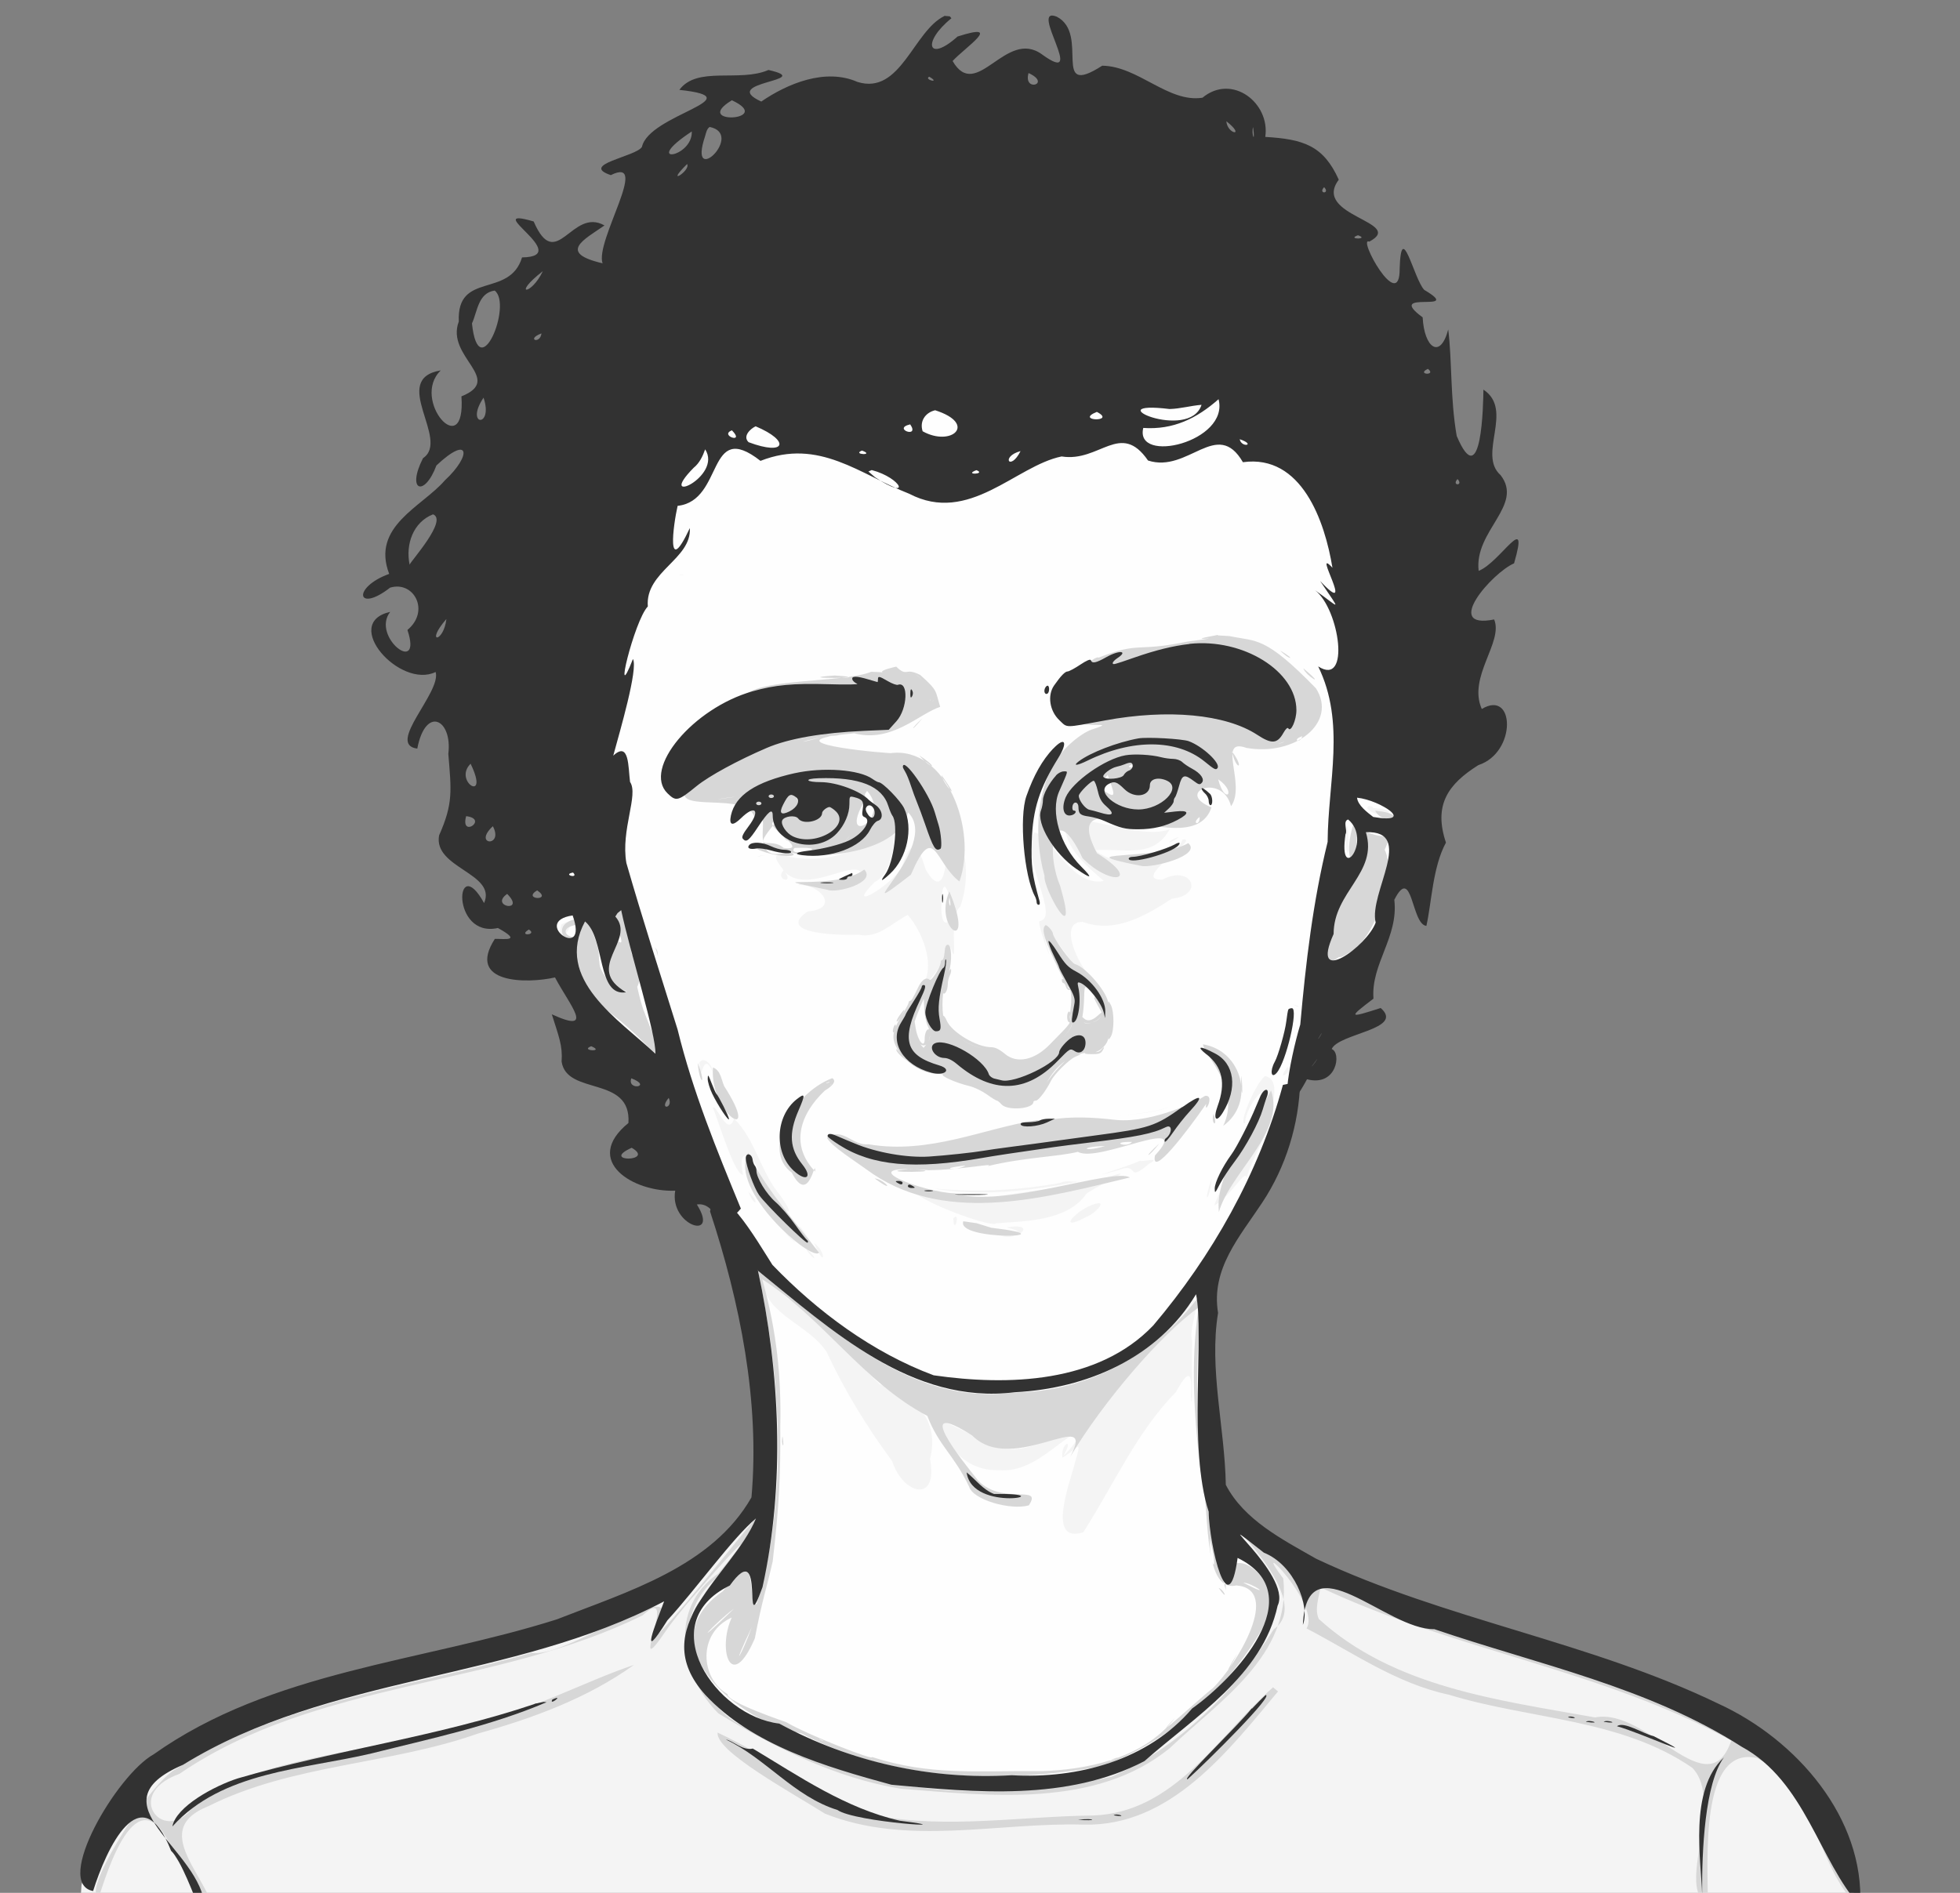 <svg id="svg" xmlns:rdf="http://www.w3.org/1999/02/22-rdf-syntax-ns#" xmlns="http://www.w3.org/2000/svg" height="425" viewBox="30 50 440 425" width="440" version="1.1" xmlns:cc="http://creativecommons.org/ns#" xmlns:dc="http://purl.org/dc/elements/1.1/">
 <rect x="30" y="50" width="440" height="425" fill="#808080" stroke="none"/>
 <g id="layer2" transform="translate(0 48.6)">
  <path id="path9377" d="m202 310c1.86 14.4 1.53 30.5-5.47 43.4-17.8 7.84-14.3 29.9 3.82 34.1 15.9 8.51 33.7 15.7 52.1 13.5 16 0.257 33.6-1.95 44.9-14.5 10.1-6.78 27.9-25.8 12.4-35.7-10.8-5.4-5.24-21.7-9.13-31.7-0.027-14.2-2.65-30.5 7.71-41.9-2.11-4.83 9.62-20.3 11.5-31 3.82-16.3 21.3-26.4 20.6-44 2.53-22 15.6-43 11.2-65.5-21-39.2-67-63.8-112-61.3-28.1 1.16-55.7 17.7-67.1 43.9-14.8 26.7-25.6 57.7-19.7 88.6-0.047 14.4 10.4 24 21.3 31.7 11.1 9.05 15 23.3 19.8 36.1 0.484 11.2 8.25 22.6 7.03 34.9z" fill-rule="evenodd" fill="#fefefe"/>
 </g>
 <g id="layer3" fill-rule="evenodd" transform="translate(0 48.6)" fill="#f4f4f4">
  <path id="path12714" d="m200 340c-23.9 22.9-18.3 17-42.4 27.7-28.5 9.62-61.6 11.2-87.4 27.7-10.1 6.59-18.5 17.9-21.9 29.2-1.55 19.3 8.37 23 23.4 22.5 26.8-1.91 54 0.024 80.9 0.129 55.4 1.66 111 2.89 166 4.7 36.7-3.85 73.5-7.42 110-12.2 16.6 0.137 22.4-13.8 12.3-26.2-13.9-29.1-47.2-39.6-76.1-47.2-16.4-4.94-34.4-7.12-48.9-16.7-5.56-5.21-13.8-11.7-6.25-1.96 6.13 7.27 7.27 16.4 1.73 25.1-8.82 9.94-17.7 19.4-29.8 25.2-17.9 6.66-36.5 3.81-55.1 1.27-12.1-2.86-21.3-8.3-32.4-13.5-8.06-7.1-14.2-18.9-4.53-27.5 2.06-1.14 14.6-20.4 10.3-18.1z"/>
  <path id="path12688" d="m240 320c2.86 6.56 6.86 11.7 14.3 11.5 7.18 0.591 12.2-5.6 17.6-8.64-4-0.247-14 7.37-20.6 2.12-3.82-1.47-7.64-3.98-11.4-5.02z"/>
  <path id="path12660" d="m298 293c-5.14 7.33-12.8 12.5-17.4 20.2-5.62 3.88-7.22 10.9-11.9 15.1 2.63-4.41-0.681-2.8-0.183 0.378 3.24-1.79 4.61-4.9 2.82 1.05-1.14 4.6-6.52 18.4 1.86 15.7 6.8-10.6 11.9-22.4 20.8-31.5 2.95-5.38 3.65-4.36 3.36 0.934 0.446 5.81 0.123-9.14 0.26-12.3-0.84-3.08 1.82-7.23 0.353-9.6z"/>
  <path id="path12652" d="m201 289c1.2 7.84 10.5 9.72 14.6 16 4.02 8.7 9.02 16.8 14.7 24.5 2.3 7.37 10.4 9.67 8.48-0.508 2.27-8.97-3.52-14-11.3-16.8-6.8-6.36-12.2-14.3-20.4-19.1-0.649-0.052-6.74-7.15-6.17-4.06z"/>
  <path id="path12646" d="m211 282c2.01 2.88 2.7 2.09 0.097-0.118l-0.097 0.118z"/>
  <path id="path12642" d="m213 281c2.34 5.5 2.42 1.26-0.285-0.494l0.285 0.494z"/>
  <path id="path12638" d="m206 278c3.14 3.3 3.37 2.78 0 0z"/>
  <path id="path12636" d="m256 277c10.1 2.65-14.8-0.806-2.53 1.29 4.29 2.78 10.2-2.62 2.53-1.29z"/>
  <path id="path12634" d="m210 278c5.72 7.42-2.65-4.98 0 0z"/>
  <path id="path12632" d="m244 275c0.21 4.17 1.69-2.01 0 0z"/>
  <path id="path12630" d="m203 274c2.92 4.08 5.54 4.14 0 0z"/>
  <path id="path12628" d="m275 272c-3.86 1.53-7.67 6.1-1.19 2.67 1.85-0.606 5.61-4.37 1.19-2.67z"/>
  <path id="path12624" d="m198 269c1.44 3.69 2.78 2.56 0 0z"/>
  <path id="path12620" d="m268 267c-9.29 1.69-18.9 2.17-28.4 1.25 10.8 1.91 21.8 0.49 32.4-1.52-1.32 0.035-2.76-0.346-4 0.266z"/>
  <path id="path12618" d="m302 266c-2.25 6.69-0.247 4.59 0 0z"/>
  <path id="path12614" d="m281 265c-8.63 2.69-17.6 3.51-26.5 4.91-4.61 1.69-20.5-1.9-18.9-0.528 4.32 3.21 17.4 7.65 18 6.7 5.11-0.512 15.7-0.135 20.2-6.53 0.852-1.05 10-5.24 7.26-4.56z"/>
  <path id="path12598" d="m286 262c-3.19 1.5-14.2 4.69-4.9 2.12 4.86-1.99 1.49 3.15 6.86-1.42 3.13-1.7-2.05-0.276-1.95-0.7z"/>
  <path id="path12554" d="m190 250c1.74 4.38 4.87 15.1 6.83 15.2-1.83-8.04 3.99-3.34 3.87 1.63 1.62 3.79 10.1 11 4.49 3.03-4.49-5.33-5.55-12.5-10.4-17.3-1.37 4.28-3.78-2.95-4.76-2.5z"/>
  <path id="path12550" d="m193 249c1.65 3.91 2.45 1.46 0 0z"/>
  <path id="path12536" d="m314 243c-2.19 1.66-6.1 11-4.5 10.6 0.021-3.91 6.22-11.6 4.56-3.48-1.48 8.42-8.75 14.1-11.5 22 3.88-2.22 7.06-8.49 7.31-6.23 1.07-4.28 4.53-8.74 4.95-13.9 0.868-2.39 2.72-8.21-0.8-8.98z"/>
  <path id="path12532" d="m319 241c-2.89 3.88 1.71 0.615 0 0z"/>
  <path id="path12530" d="m187 240c0.49 6.51 0.53-3.46 2.91 1.93 0.153-1.2-1.9-3.56-2.91-1.93z"/>
  <path id="path12496" d="m172 226c-2.15 3.87 5.14 3.28 0 0z"/>
  <path id="path12490" d="m164 221c1.42 4.88 10.2 6.18 2.51 2.8-1.02-0.765-1.39-2.16-2.51-2.8z"/>
  <path id="path12484" d="m168 215c-4.52 4.76 6.94 13.4 3.49 3.23 0.718-2.56-2.73-6.91-3.49-3.23z"/>
  <path id="path12476" d="m161 212c-3.55 1.78 2.76 13.5 0.77 7.96 6.03 4.34 0.934-13.9-0.77-7.96z"/>
  <path id="path12474" d="m156 209c-1.79 7.45 5.38-3.13 0 0z"/>
  <path id="path12472" d="m168 207c-0.684 3.83 3.51 5.9 0.634 0.317l-0.203-0.595-0.431 0.278z"/>
  <path id="path12454" d="m293 190c-2.34 1.96 4.44-2.12 0 0z"/>
  <path id="path12450" d="m336 190c3.74 6.39-9.76 15.8-5.42 18.2 4.75-0.454 4.36-14.3 7.66-8.4-2.23-4.33 7.42-12.7-2.24-9.79z"/>
  <path id="path12446" d="m332 190c1.14 10.4 0.728-10.7 0 0z"/>
  <path id="path12438" d="m269 186c-0.195 6.02 5.57 10.3 8.78 13.2-7.32 1.45-11.7-10.2-15.6-10.9-3.16 5.58 5.79 19 1.31 19.9-1.2-0.313 4.1 13.2 1.16 4.71-0.323-7.72 7.05 9.39 12.1 9.59-3.85-2.05-9.87-14.3-3.69-14.1 7.23 2.62 13.9-1.26 20-5.21 7.5-0.773 4.5-7.78-2.15-4.28-7.49 0.201 9.18-9.7 4.53-9-2.06 6.26-14.6 6.67-19.6 2.37 6.54-0.439 13.1 1.99 16.7-4.64-5.99 2-14.9-2.06-22.1-2.29-0.326 0.255-1.53-0.07-1.54 0.661z"/>
  <path id="path12428" d="m241 184c2.23 3.48 2.32 22.3-3.21 12.6-1.4-4.75-3.08-7.76-5.14-1.04-1.16 3.83-13.8 11.5-6.31 3.89 4.93-2.32 5.51-14.3 2.76-14.7-4.14 7.85-13 10.6-21.7 9.08-6.11-1.85-1.59 2.41-1.53 3.05-1.99 1.93 2.42 3.25 0.396 0.401 5.04 4.85 15.1-2.85 17.1 0.049-2.85 4.91-13.7 1.66-14.1 2.8 4.83-0.257 9.5 5.32 2.02 5.93-7.5 5.17 7.7 5.37 11.5 5.22 4.35 0.903 7.45-2.66 11-4.46 3.52 4.08 7.57 13.6 1.2 18.1 3.29-2.33 6.91-7.35 8.44-10.8 1.9 6.03-0.691-7.02 2.14-9.13 2.52-7.19 1.4-15.4-3.99-21.2l-0.5-0.366-0.1 0.571zm1.82 17.7c3.31 4.42-1.88 11.4-1.47 2.67 0.005-0.714 0.1-6.26 1.47-2.67z"/>
  <path id="path12424" d="m337 183c2.71 2.84 8.68 0.192 1.22-0.167-0.035-0.683-1.64-0.574-1.22 0.167z"/>
 </g>
 <g id="layer4" fill-rule="evenodd" transform="translate(0 48.6)" fill="#d7d7d7">
  <path id="path16117" d="m336 188c-0.258-0.028-0.3 0.091-0.443 0.322-0.125 0.202-0.045 0.844 0.176 1.43 1.32 3.48 0.273 7.24-2.71 9.74-1.7 1.42-2.01 1.93-2.45 3.95-0.276 1.28-0.838 3.49-1.25 4.92-0.906 3.14-1.99 7.83-1.99 8.62 0 2.67 8.81-4.41 10.7-8.62 0.847-1.85 1.03-2.94 1.16-6.8 0.083-2.53 0.259-4.87 0.391-5.2s0.204-0.821 0.16-1.09c-0.043-0.27 0.38-1.49 0.938-2.71 1.32-2.89 1.3-3.4-0.135-3.4-0.632 0-1.91-0.27-2.85-0.6-1-0.354-1.48-0.529-1.73-0.557z"/>
  <path id="path16073" d="m328 216c-0.214 0.133-0.388 0.517-0.396 0.863-0.332-0.106-0.304-0.431 0.396-0.863z"/>
  <path id="path16059" d="m320 227c0.297-0.047 0.633 0.019 1 0.199 0.337 0.164 0.43 0.199 0.521 0.229-0.133-0.004-0.325-0.078-0.621-0.236-0.328-0.176-0.638-0.232-0.92-0.186 0.006-0.001 0.01-0.005 0.016-0.006z"/>
  <path id="path16047" d="m171 231c-0.074 0.034 0.005 0.186 0.326 0.479 2.52 2.29 3.26 2.86 2.5 1.91-0.437-0.542-1.16-1.3-1.6-1.69-0.562-0.493-1.11-0.764-1.23-0.707zm5.98-17c0.065 0.176 0.151 0.32 0.25 0.381 0.22 0.136 0.422 0.73 0.447 1.32 0.012 0.273 0.034 0.358 0.057 0.463-0.245-0.903-0.47-1.64-0.58-1.77-0.065-0.077-0.123-0.227-0.174-0.4zm-7.88-8.54c-0.184-0.049-0.386 0.185-0.807 0.65-0.927 1.02-0.839 1.95 0.41 4.36 1.03 1.99 1.06 3.2 0.041 2.18-0.709-0.709-1.64-0.592-1.35 0.17 0.229 0.596 0.004 1.76-1.04 5.39-0.647 2.26 1.03 4.7 3.88 5.62 0.733 0.239 0.724 0.265-0.125 0.301-3.15 0.136-5.67-3.48-5.67-8.11 0-3.28-3.55-10.5-3.61-7.39-0.006 0.293-0.531 1.69-1.17 3.11-1.07 2.38-1.11 2.68-0.621 4 0.293 0.782 1.02 3 1.62 4.93 1.23 3.98 1.87 4.77 7.12 8.76 1.8 1.37 4.73 3.98 6.52 5.81 4.06 4.16 5.24 4.38 3.39 0.662-3.13-6.3-4.59-11.1-5.65-18.7-0.745-5.33-1.61-9.48-2.22-10.7-0.346-0.668-0.512-1-0.695-1.05z"/>
  <path id="path16003" d="m280 252c-0.551 0.037-1.08 0.052-1.62 0.08 0.546-0.029 1.08-0.042 1.62-0.08zm12.4-2.14c-1.52 0.924-6.39 1.67-11.5 2.06 5.07-0.401 9.93-1.15 11.5-2.06zm1.29-0.535c0.002 0 0.005 0 0.008 0-0.18 0-0.385 0.038-0.572 0.1 0.185-0.062 0.388-0.1 0.564-0.1zm-31-1.52c-0.609 0.58-1.26 1.02-1.94 1.31 0.68-0.291 1.33-0.727 1.94-1.31zm-17.5-4.09c0.125 0.002 0.251 0.018 0.373 0.041-0.095-0.016-0.191-0.029-0.287-0.029-0.024 0-0.059-0.01-0.086-0.012zm23.9-4.04c-0.299 0.281-0.606 0.576-0.973 0.951-1.34 1.38-2.81 3.22-3.26 4.1 1.11-2.16 2.55-3.86 4.23-5.05zm-37.8-2.75c-0.036 0.001-0.062 0.099-0.062 0.264 0 0.218 0.497 0.832 1.1 1.37l1.1 0.971-1-1.2c-0.55-0.66-1.04-1.28-1.1-1.37-0.014-0.023-0.027-0.034-0.039-0.033zm5.31-1.04c0.472 0.29 0.963 0.345 1.36 0.014l-0.627 0.777-0.732-0.791zm1.79-0.602c-0.013 0.022-0.024 0.044-0.037 0.066 0.012-0.023 0.026-0.043 0.037-0.066zm6.75-0.91c1.84 1.19 4.21 2.28 5.87 2.51-1.69-0.219-4.04-1.3-5.87-2.51zm-6.35-0.533c-0.012 0.482-0.13 0.926-0.344 1.34 0.178-0.407 0.293-0.892 0.344-1.34zm3.15-3.65c0.005 0.005 0.009 0.011 0.014 0.016 0.042 0.042 0.079 0.104 0.117 0.162-0.015-0.014-0.029-0.039-0.045-0.049-0.029-0.018-0.058-0.064-0.086-0.129zm35.2-0.656c-0.255 0.62-0.82 1.09-1.71 1.38-1.11 0.365-1.81 0.368-2.18 0.016 0.952 0.569 3.23-0.056 3.89-1.4zm-6.86-0.475c-0.048 0.898 0.034 1.53 0.252 1.88 0.423 0.678-0.546 2.08-2.14 3.59 1.59-1.53 2.54-2.96 2.09-3.67-0.275-0.439-0.389-1.15-0.254-1.57 0.026-0.084 0.038-0.159 0.049-0.234zm-37.3-0.895c-0.069-0.038-0.414 0.348-1 1.18-0.479 0.673-0.785 1.31-0.678 1.42 0.107 0.107 0.571-0.444 1.03-1.22 0.514-0.87 0.72-1.33 0.65-1.37zm43.5-1.74c0.054 0.097 0.112 0.194 0.16 0.289-0.056-0.107-0.107-0.194-0.16-0.289zm-39.1-0.754 0.113 2.32c0.063 1.28 0.377 2.89 0.699 3.58 0.162 0.348 0.28 0.678 0.371 0.998-0.041-0.034-0.086-0.059-0.141-0.059-0.462 0-0.844 1.01-0.844 2.23 0 2.25-1.57 0.357-2.01-2.43l-0.24-1.52c0.282-0.916 0.708-2.01 1.32-3.44l0.727-1.69zm4.67-2.22c-0.045 0.066-0.09 0.133-0.139 0.182-0.006 0.006-0.008 0.012-0.014 0.018 0.028-0.066 0.056-0.113 0.086-0.131 0.023-0.015 0.044-0.047 0.066-0.068zm31.7-0.402c0.229-0.014 0.61 0.403 1.25 1.17 0.409 0.487 0.749 0.947 1.05 1.39-0.26-0.345-0.424-0.418-0.424-0.1 0 0.103 0.379 0.863 0.842 1.69l0.826 1.47c0 0.012-0 0.023 0 0.035l-1.05 0.902c-1.18 1.01-2.21 1.16-2.94 0.434-0.154-0.154-0.254-0.219-0.328-0.23 0.013-0.141 0.025-0.282 0.057-0.445 0.156-0.794 0.308-2.57 0.338-3.94 0.035-1.62 0.08-2.35 0.375-2.37zm-4.15-0.348c0.197 0.316 0.355 0.526 0.467 0.619 0.044 0.037 0.083 0.1 0.121 0.162-0.023-0.01-0.034-0.017-0.06-0.027-0.275-0.111-0.505-0.412-0.512-0.668-0.001-0.027-0.013-0.058-0.016-0.086zm-27.1-0.943c-0.039 0.221-0.08 0.447-0.086 0.582 0.011-0.15 0.04-0.345 0.086-0.582zm22.3-12.6c-0.066-0.016-0.117-0.01-0.152 0.025-0.803 0.803-0.355 2.63 1.81 7.35 0.944 2.06 1.72 3.67 2.31 4.8-0.221-0.182-0.402-0.199-0.402 0.119 0 0.372 0.16 0.676 0.354 0.676 0.195 0 0.448 0.361 0.562 0.801 0.115 0.44 0.45 0.786 0.746 0.768 0.083-0.005 0.14-0.013 0.189-0.021 0.306 0.748 0.364 2.42 0.113 4.27-0.048 0.348-0.077 0.662-0.098 0.957-0.005-0.219-0.085-0.371-0.24-0.371-0.235 0-0.428 0.539-0.428 1.2 0 0.693 0.211 1.2 0.5 1.2 0.275 0-0.429 0.945-1.57 2.1l-2.84 2.9c-3.38 3.5-7.34 4.35-10 2.15-1.32-1.09-2.26-1.55-3.16-1.55-3.23 0-8.89-3.38-9.96-5.96-0.293-0.702-0.639-1.17-0.805-1.11-0.093-0.636-0.156-1.53-0.156-2.53 0-0.991 0.063-1.88 0.154-2.52 0.437 0.423 1.03-0.728 1.04-2.01 0.003-0.62 0.196-1.48 0.43-1.92 0.234-0.437 0.37-1.07 0.301-1.4-0.056-0.271-0.252-0.004-0.471 0.574 0.745-2.41 0.604-6.13-0.254-6.13-0.42 0-0.639 0.509-0.725 1.7-0.068 0.935-0.293 1.7-0.5 1.7s-0.377 0.246-0.377 0.549c0 1.04-2.08 4.33-2.48 3.93-0.703-0.703-1.74-0.045-2.53 1.61-1.26 2.62-1.55 3.12-1.88 3.12-0.168 0-0.305 0.178-0.305 0.393 0 0.216-0.594 1.34-1.32 2.5-0.708 1.13-1.21 2.05-1.55 2.87 0.016-0.202 0-0.361-0.057-0.418-0.11-0.11-0.323 0.187-0.473 0.66s-0.182 0.951-0.072 1.06c0.048 0.048 0.115 0.007 0.188-0.078-0.253 1.12-0.102 2.05 0.393 3.09 1.71 3.6 5.85 6.32 9.59 6.32 0.355 0 0.712 0.034 1.06 0.082-0.875 0.26 2.79 1.91 5.94 2.66 1.04 0.248 2.77 1.08 3.85 1.85 1.07 0.772 2.09 1.4 2.26 1.4 0.168 0 0.631 0.377 1.03 0.836 1.29 1.49 7.17 1.05 7.17-0.529 0-0.168 0.26-0.307 0.58-0.307 0.559 0 2.27-2.25 3.38-4.46 0.769-1.53 4.04-4.76 5.44-5.38l1.2-0.531-0.502-0.008c0.525-0.16 1.06-0.279 1.62-0.355-0.386 0.195-0.032 0.286 1.29 0.305 1.59 0.022 2.11-0.136 2.5-0.771 0.598-0.957 0.401-1.05-0.336-0.166-0.274 0.331-0.732 0.489-1.25 0.467 1.3-0.317 2.88-1.99 2.88-3.21 0-0.351 0.178-0.751 0.398-0.887-0.22 0.136-0.393 0.552-0.385 0.924 0.01 0.492 0.17 0.404 0.586-0.324 0.762-1.33 0.763-5.59 0.002-7.05-0.526-1.01-0.593-1.04-0.598-0.295-0-0.013-0.004-0.025-0.004-0.037 0-2.3-5-8.25-7.46-8.87-0.815-0.205-4.92-5.87-4.95-6.83-0.015-0.536-1.09-1.78-1.55-1.9z"/>
  <path id="path15047" d="m281 396c-3.09 1.53-1.72 0.337 0 0zm-67.2-4.16c0.683 0.091 1.88 1.03 0 0zm102-11.6c-12.3 10.9-22.1 28.2-40.5 28.8-16 0.183-32.4 2.99-48.3 0.084-12.9-4.67-23.7-13-35.9-18.7-0.515 4.18 16.5 13.4 24.1 18.2 18.5 7.37 38.8 1.93 58 2.46 19.5 0.533 32.5-16.5 43.7-29.9l-1.09-0.902v-0zm-8.04-7.57c-2.62 5.18-3.12 5.1 0 0zm-109-5.9c-2.48 6.82-4.86 10.2 0 0zm114-3.21c-0.008 0.038-0.122 0.27 0 0zm-118-0.941c-4.24 3.08-10.8 10.4 0 0zm119-2.12-0.516 2.38 0.516-2.38zm-10.2-2.57c2.33 3.29 1.27 0.386 0 0zm22.9-0.111c29.7 14.1 63.3 18.5 92.2 34.4-5.28 15.2-18.7-7.51-30.6-5.2-21.6-3.89-45.1-6.73-62-22.1-1.01-2.18 0.017-4.84 0.365-7.07zm-17.4-1.08c2.1 0.066 7.24 3.77 0 0zm-7.48-9.92c-0.02 6.83 2.23 8.8 0 0zm-101-5.71c-7.07 8.54-19.8 24.7-23.9 28.2 10.5-18.4-18.5 4.65-27.3 3.2-27.1 7.79-56.6 10.8-80.7 26.6-6.86 5.08-20.6 28-16.4 28 2.93-9.27 9.63-27.9 17.2-8.57 3.51 3.99 11 30.6 9.24 15.5 0.361-9.82-16.5-21.3-1.92-27.1 18.8-9.44 40.8-9.31 60.5-16.3 12.3-3.42 24.6-7.95 35-15.4-11.4 3.79-23.5 10.7-36.1 12.8-20.2 6.6-42.5 6.82-61.5 16.8-6.23 12.8-18.3-0.187-4.42-5.15 31-21.2 71-19.3 104-35.6 8.76-8.06-4.11 17.3 5.45 3.13 4.59-6.61 26.1-30.2 11.5-12.5-11.3 7.77-8.52 22.9 0.051 31.4 12.5 7.58 26.2 14.5 40.9 16.9 20 1.6 43.8 4.43 60.4-9.09 10.9-10.4 27.4-20.9 25.5-38.1-8.05-10.7 8.61 5.94 5.22 11.2 10.3 5.36 20.2 12.4 32 14.9 18.1 5.55 38.6 5.35 54.6 16.4 7.35 7.6-3.87 27.3 3.5 30.5 0.021-9.3-1.95-35.6 11-32.7 13.3 6.72 14.1 26.8 23.3 33.6-7.61-17.1-16.7-37.7-37.9-43.2-30.5-15.4-65.8-19.4-95.5-36.6-16.3-12.9 12.3 9.88 1.64 17.3-8.62 13.8-21.3 26.6-36.4 33.1-25.8 5.78-54.6 4.71-77.7-9.37-15.7-3.39-24.7-26.7-9.23-36.5 3.22-3.94 7.09-8.21 7.82-13.4zm5.1-17.2c-0.436 1.55 0.546 3.67 0 0zm-4.61-35.3c13.7 8.74 22.8 23.2 37.1 30.7 2.66 6.86 5.93 8.62 9.39 15.9 0.827 2.94 9.29 5.36 13.4 4.19 3.19-4.83-5.78 0.046-11.3-5.47-3.88-4.8-15.2-19-1.39-10.2 9.15 9.25 28.2-7.11 22 4.75 7.12-12 20.4-27.6 28.8-33.5-1.96 13.1-0.857 25.3 0.403 36.6 2.36 6.98 0.033 27.6 8.07 25.8 10.2 0.824 0.378 17.5-5.3 23.1-1.55 1.04-15.3 13.7-8.51 6.7-7.21 9.34-20.4 11.6-29.9 11.9-14.7-0.135-25 1.06-38.1-3.18 0.716 0.927-14-4.77-19.2-7.79 0.256 0.041-13.5-4.52-13.2-6.32-6.1-3.47-6.83-13.7 0.928-17.2-3.25 7.15-0.169 17.1 5.19 4.68 1.62-8.57 2.69-11.4 4.01-17.3 1.5-13 1.77-19.2 1.7-30.4 0.241-10.6-0.711-21.1-4.07-33zm-0.91-1.89c5.13 24.3 6.88 50.7-0.318 74.9-2.57-1.27 1.17-13.9-7.59-2.92-17.4 12 4 29.6 17.6 31.9 20.5 10.7 45 11.4 67.3 7.42 15.5-5.42 29.3-18.1 37.1-32.5 5.02-9.25-9.97-20.3-9.06-7.06-5.95-21.6-8.17-45-5.01-67.4-9.62 13.8-25.5 23-42.9 23-22.9 3.06-40.5-14.4-57.1-27.3zm46.1-11.1c-1.78 4.48 25 3.65 6.26 1.45l-3.28-1.02-2.97-0.428zm-19.9-9.62c5.11 3.74 2.07 0.151 0 0zm-32.5-0.803c0.06 0.325 0.003 0.065 0 0zm40.5-1.33c-10.5 0.952 11.4 0.789 0 0zm12.4-0.758c-6.76 0.669-1.99 1.25 0 0zm-48.8-2.86c-4.48 8.43 14.4 24.6 15.9 22.4-5.73-7.38-12-14.3-15.9-22.4zm80.1-1.53c-5.98 0.119-4.95 1.51 0 0zm12.2-0.578c-3.85 3.53-2.65 3.38 0 0zm-6.13-0.348c-1.09 1.46-5.34-0.081 0 0zm-36.5-1.33c-5.36 0.618-5.41 0.623 0 0zm12.6-0.307c-6.36 0.055-6.36 0.055 0 0zm31.1-0.295c0.215-0.005 0.499 0.483 0 0zm-39.6-0.252-2.24 0.715 2.24-0.715zm50.7-4.11c-0.716 2.41 1.14 3.24 0 0zm-92-4c-3.14 2-1.8 2.67 0 0zm90.1-0.045c-1.07 0.778-11.4 6.19-20 5.41-12-1.43-14.9 0.426-17.8 0.062-11.7 1.74-24 7.76-37.8 5.4-3.5 0.449-5.74-3.98-9.29-1.47 0.91 1.87 5.97 4.99 10.4 8.19 17.1 11.4 39.2 5.13 57.6 0.738-3.63-2.25-28.4 7.03-39.4 3.55-6.57-0.103-24.7-6.78-5.76-5.19 7.36-0.053 15.4-1.76 13.2-0.903 8.28-2 15.8-2.1 20.3-3.22 4.49 2.68 26.1-8.67 17.3 0.82-0.966 5.28 7.26-5.42 11.5-11.6-0.506 2.76 2.04-2.08-0.232-1.78zm14.8-1.22c-3.98 8.15-12.7 18.5-11.7 27.3 2.48-8.84 15-17.9 11.7-27.3zm-98.6-1.49c-0.255 0.384-0.702 0.512 0 0zm-0.629-0.408c0.612 0.083-1.8 0.585 0 0zm0.727-0.844c-9.01 3.42-15.9 16.3-9.09 21.2 4 7.78 5.28-3.94 5.26-0.229-5.7-5.94-3.45-12.9 2.18-18.2 0.866-0.491 2.99-1.97 1.65-2.78zm91.9-0.533c-0.384 2.85 0.471 6.98 0 0zm-8.68-7.07c0.434 2.59 8.56 10.1 4.55 18.3 7.29-5.25 4.26-16.9-4.55-18.3zm-110 5.2c-0.775 10.7 11.2 17.7 2.51 4.17-0.619-1.42-0.776-3.56-2.51-4.17zm-3.39-1.03c0.323 4.85 2.04 5.47 0 0zm-16.7-25.2c8.07 1.89 1.15 17.3-1.26 3.7 1.19-0.843 0.921-2.48 1.26-3.7zm160-0.486c-0.07 1.37-0.222 1.78 0 0zm-167-3.25c0.251 9.17 6.66 14.9 11.6 17.4 2.06 5.3 1.8 4.37 3.69 9.47-7.23-7.44-21.7-14.6-15.3-26.9l-0 0zm-3.59-2.08c2.11 5.44-6.34 1.28 0 0zm11-1.28c4.22 8.58-1.71 3.61 0 0zm-10.6-0.121c-9.19 1.63 2.38 11.2 0 0zm83.4-4.67c0.608 3.25-0.471 1.27 0 0zm-0.045-1.42c-3.74 8.4 6.09 14.7 0 0zm-19.1-4.91c-6.68 5.1-25.9 0.846-8.2 4.56 1.87 0.819 11-1.58 8.2-4.56zm-22.2-3.21c-2.61 0.309-2.05 0.355 0 0zm10.9-1.08c4.43 0.038 2.53 0.427 0 0zm-4.36-0.559c9.91-0.356-2.19 2.39 0 0zm-6.61-0.35c12.6 2.13 3.72 3.31-1.96 0.521l1.96-0.521zm17.6-0.455c0.758-0.054 0.017 0.101 0 0zm77.4-0.275c-7.03 4.07-28.8 1.49-10.6 5.1 2.3 0.598 13.8-2.31 10.6-5.1zm41.1-0.938c8.49 1.96 1 23.2-5.14 25.6-8.12 5.88 3.05-18.3 5.61-21.5l-0.545-3.07 0.074-1.06h-0zm-117-0.902c-0.32 0.532-2.55 3.19 0 0zm114-1.06c1.5 8.24-1.49 9.26 0 0zm-130-0.529c1.79 4.27 3.6 3.41 0 0zm129-0.959c-4.17 13.4 6.37 11.5 0 0zm-134-0.521c0.473 1.64 0.202 0.064 0 0zm4.45-0.002c-4.4 0.312 8.22 6.85 1.6 5.98-2.95-2.71-7.8 1.59-1.6-5.98zm95-0.971c-2.02 1.53 0.176 2.14 0 0zm-74.6-0.99c-1.52 0.489 1.46 3.34 0 0zm-15.5-0.065c-0.015 0.082-0.464 0.012 0 0zm-0.697-0.086 0.314 0.104-0.314-0.104zm88.6-0.117c0.422 0.125-1.92 0.07 0 0zm41.6-0.145c8.31 0.738 1.99 3.81 0 0zm-151-3c0.624 0.142 0.586 0.185 0 0zm7.34-0.113c-7.79 1.14-1.53 0.097 0 0zm81.8-0.398c4.21 1.33 4.65 1.64 0 0zm-52.2-0.934c5.75 6.38-6.73 12.9-0.576 2.23l0.14-1.6 0.436-0.624 0-0zm-14.2-0.141c2.09 2.72-2.23 1.65 0 0zm127-0.219c3.26 8.94 15.3 2.17 1.75 0.689l-1.75-0.689zm-126-0.023c0.697 3.39 0.266-0.054 0 0zm0.125-0.701c-7.53 4.47 3.34 4.93 0 0zm91.9-1.52c4.35 3 1.48 5.91 0 0zm-62.1-0.945c0.108 1.66 5.08 7.31 0 0zm37.3-0.027c1.26 3.72 2.73 6.49-1.9 2.65 0.279-1.13 1.2-1.81 1.9-2.65zm20.3-0.459c-0.522 2.47-0.603 2.52 0 0zm31.3-0.645c-0.44 1.54 0.542 3.67 0 0zm-149-1.61c-1.39 1.59 0.268 2.48 0 0zm104 0c1.98 1.46-5.02 1.34 0 0zm-48.9-1.67c2.87 3.29 4.59 2.99 0 0zm70.2-0.896c0.866 4.32 3.02 4.09 0 0zm11.8-2.21c-0.546 0.35-2.88 0.967 0 0zm-104-1c-4.84 1.38-5.88 1.33 0 0zm108-0.205c-2.5 0.745-0.587 1.85 0 0zm-104-0.279c-0.616 0.271-5.12 0.505 0 0zm-29.2-3.16c-4.98 5.26-1.13 0.618 0 0zm47.9-0.594c-2.74 2.53-2.82 3.4 0 0zm30.5-3.7c2.08 0.191-0.147 1.04 0 0zm-27.9-0.451c-0.64 0.868-0.156 0.111 0 0zm-0.785-0.125c-0.014 0.903-0.096 0.028 0 0zm30.8-3.73c1.76 2.66-2.58 2.08 0 0zm-31.6-0.924c-0.434 0.525-0.537 0.551 0 0zm-20.7-0.67c-11.2 0.759 11.2 0.682 0 0zm16.8-0.439c-0.087 0.134-0.49 0.163 0 0zm1.21-0.041c3.05 2.85 0.535 0.408 0 0zm87.2-1.13c0.52 1.69 5.52 4.62 0 0zm-91.4-0.389c-6.47 1.5-0.065 1.35-5.62 1.16-5.97 2.54-26 1.33-28.8 5.76-8.87 5.63-17.7 11.9-13.1 21.2-1.22 4.8 16.4-0.611 15.8 7.06 4.83-4.85-2.8 10 7.78 6.33 2.94 1.85 24.2 1.41 26.6-8.78 7.63 7.62-15.5 26.4 0.625 14 5.28-12.2 5.36-2.69 10.9 1.51 4.12-11.5-2.93-30.5-15.5-28.8-8.37-0.575-26.2-2.8-8.12-4.47 8.5 2.22 14.6-4.43 19.3-5.93-1.13-3.64-0.428-3.57-4.49-7.17-3.59-1.82-2.75 0.648-5.4-1.88zm43.7-1.27c0.286 0.191 0.388 0.301 0 0zm42.5-2.34c1.96 2.12 3.88 2.3 0 0zm-14-3.51c-10 1.84 4.97-0.065-6.86 1.51-11.7 2.43-10.5-0.114-19.9 3.59-0.98-0.675-6.71 5.6-5.87 2.92-2.21 1.1-6.4 6.46 0.295 10.2-0.098 3.59 11.1 0.737 4.01 3.03-2.31 0.796-7.06 4.45-8.68 8.29-2.89 4.6-4.76 14.3-1.9 24.6-0.46 2.6 7.9 17.4 3.49 2.19-3.39-8.08-1.4-19.8 5.05-6.19 6.44 6.46 13.4 5.17 3.23-1.12-9.51-18.3 21.4 2.9 25.7-10.3-8.42-3.35 2.42-7.89 4.4-0.254 3.46-4.87-3.3-15.5 3.43-13.1 10.9 1.96 20.6-5.69 15.6-13.4-11.5-11.8-13.2-10.4-19.4-11.7l-2.59-0.153 0 0zm28.8-13.5c1.6 1.54 0.004 1.01 0 0zm-150-0.037c2.32 0.179 1.11 0.176 0 0z"/>
 </g>
 <g id="layer1" transform="translate(0 48.6)">
  <path id="path11531" d="m318 245l-103 80.7 103-80.7zc-5.41 19.9-15.9 38.4-29.1 54-12.4 13-32.6 13.6-49.3 11.2-13.7-5.1-26.1-14.3-36.2-24.8-3.23-5.04-12.5-21.2-14-12 6.74 20.5 11.2 42.6 9.3 64.2-8.87 15.6-27.9 21.2-43.7 27.4-30.3 9.61-64 11.5-90.5 30.3-8.29 4.6-22.6 29-13.6 30.7 2.91-9.3 10.7-26.4 17.5-9.05 4.41 4.2 11.8 31.2 7.65 13-0.673-13.6-25.7-23.4-4.96-32.3 32.9-20.3 74-18.8 108-36.7-1.84 4.94-5.88 14.8 0.725 4.28 6.36-6.92 14.8-18.7 19.9-22.9-5.41 13-25 24.4-11.4 39.6 10.5 11.3 27.1 16.2 41.8 20.2 18.8 1.75 39.5 3.72 56.8-5.3 11.3-10 26.5-19.2 29.9-34.9 3.43-6.96-18-23.6-3.08-11.9 6.82 2.72 10.4 12 8.75 16.2 0.875-19.2 18.8 1.21 29.5 0.966 23.2 7.92 48.1 13 69 26.4 14.3 7.74 17.4 25.7 26.6 35.8 1.06-19.8-14.3-37.4-31.7-45.4-28.9-14-61.4-18.9-90.4-32.6-7.59-4.33-16.2-8.7-20.3-16.6-0.238-12.9-3.8-26.1-1.74-38.6-1.65-9.94 4.93-17.2 9.93-24.8 5.29-7.97 8.26-17.6 8.5-27.2-1.32 0.27-2.64 0.539-3.96 0.809zm-118 41.6c16.5 13.3 34.7 30.3 57.8 27.4 16.1-0.786 32.1-7.67 40.7-22 1.9 9.15-1.83 34.3 2.82 48.8 0.186 7.67 4.4 25.8 6.51 10.4 17 8.31-0.875 27.2-10.2 33.8-9.97 11.7-25.6 15.8-40.5 15-18.1 1.07-36.2-2.93-52.2-11.6-14.2-1.66-28.6-22.5-11.1-31 8.32-11.6 2.54 13.7 7.34 0.373 5.13-23.2 3.93-48.2-1.02-71.1z" fill-rule="evenodd" fill="#323232"/>
 </g>
 <g id="layer8" transform="translate(0 48.6)">
  <path id="path11704" d="m242 5c-6.97 3.39-9.81 17.8-19.5 14.8-7.2-3.18-15.7 0.356-21.6 4.4-9.85-4.51 12.6-4.6 1.61-7.09-6.51 2.84-16-0.973-20 4.47 17.1 1.83-6.82 5.47-8.4 12.8-1.31 2.2-14.1 3.95-6.99 6.34 8.99-4.45-3.58 14.8-1.85 19.8-10.2-2.38-4.08-5.36 0.434-8.5-7.38-4.19-10.8 10.9-15.9-0.893-12.5-3.65 9.28 7.9-2.61 8.07-2.83 9.28-14.7 3.02-14.2 14.4-3.02 7.94 10.3 12.9 0.592 16.8 1.05 15-11.5 0.765-4.64-5.83-11.6 1.93 2.22 15.6-3.98 19.7-3.79 7.42 0.333 8.83 3 1.65 7.46-7.04 8.03-2.33 1.9 3.34-5.1 5.93-16.6 10.3-12.5 21-8.41 3.06-7.26 8.91 0.207 3.09 5.33-1.61 9.04 5.24 3.89 9.5 3.51 10.5-8.24 1.54-3.87-4.06-11.1 2.49 2.21 17.4 10.2 13.5 1.35 4.54-11.2 16.3-4.12 17.2 1.88-9.74 7.93-6.57 6.97 1.18 0.668 8.24 1.13 11.1-2.07 18.3-1.36 7.38 13 8.49 10.1 15.2-6.52-11.8-7.53 7.97 3.1 5.6 5.61 3.1 1.44 2.41-0.681 2.44-6.51 10.1 7.21 10.1 13.5 8.66 3.3 6.26 9.19 12.8-0.716 8.28 1.56 4.94 2.46 7.07 2.2 10.6 1.11 7.72 15.7 3.08 15 13.8-10.5 8.57 1.21 15.6 10.5 15.2-1.35 7.9 10.1 11.4 4.86 3.1 4.69-0.712 4.36 7.43 9.88 0.924-5.44-13.2-10.8-26.3-14.2-40.2-3.87-12.4-7.91-24.9-11.5-37.4-1.3-7.46 2.8-15.3 0.824-18.2-0.432-3.37-0.152-9.26-3.77-5.9 1.48-5.46 5.62-19.5 4.42-21.7-4.62 11.8 0.245-8.57 3.34-11.8-0.64-7.86 9.84-10.6 9.43-17.6-5.37 11.5-3.72-0.737-2.74-4.99 10.5-1.14 6.45-19.6 18.6-10.1 13.2-5.18 22.3 3.05 33.4 7.39 13.4 7 23.9-6.28 34.2-8.38 8.56 1.38 13.2-8.07 19.4 0.911 9.02 2.94 15.5-9.63 21.3 0.381 13.2-1.84 18.4 13.3 20.1 23.7-4.84-5.22 5.7 12-2.77 2.96 5.02 7.47 4.43 5.99-1.13 2.09 5.49 4.24 8.01 21.8 0.701 17.1 6.2 12.7 2.19 26 2.12 39.4-3.32 13.5-4.91 27.2-6.14 41-2.28 7.5-6.01 26.2 1.51 12.3 6.71 1.76 7.78-6 5.54-6.78 1.5-3.54 16.5-4.41 11-9.22-7.12 2.27-7.43 2.31-1.62-2.1-0.606-7.81 5.66-13.8 4.68-22.2 4.1-8.05 3.8 5.55 7.2 5.86 1.17-5.18 1.4-13.2 4.39-18.7-2.82-8.42 0.434-13.1 7.28-17.4 8.62-2.8 8.24-17.1 0.763-12.6-3.21-7.2 4.9-15 2.78-20.1-11.7 2.33-0.432-10.5 4.47-12.6 3.53-12.2-3.06-0.241-7.95 1.69-1.07-9 10.2-14.7 4.92-21.5-5.27-4.66 3.09-14.6-3.85-19.2-0.034 2.77-0.325 23.8-6 10.4-1.47-8.51-1.02-16.8-1.9-23.9-1.81 6.85-5.4 4.07-5.74-2.72-8.86-6.5 9.65-0.672 0.357-6.17-2.35-2.47-5.16-16-5.52-4.83 0.105 10.5-9.67-7.3-6.81-6.01 8.29-4.41-13-5.72-6.86-13.9-3.45-7.68-7.94-9.1-16.5-9.61 1.14-7.63-7.46-14.3-14.1-8.8-7.7 1.19-14.4-7.08-22.5-7.19-11.7 7.51-2.65-7.08-10.2-11-6.5-2.65 7.1 16-3.29 8.49-8.16-6.01-14.7 10.8-20.1 1.46 2.76-3.03 11.7-8.89 1.11-5.5-6.63 5.96-8.08 1.32-1.38-4.1l-0.359-0.432-1.26-0.109zm18.9 12.8c5.29 2.43-1.28 4.4 0 0zm-22.3 0.822c2.78 1.63-1.32 0.672 0 0zm-44.3 5.29c9.86 4.6-9.31 5.64 0 0zm111 4.71c4.5 3.54 0.248 3.03 0 0zm-116 1.28c8.01 1.62-4.98 14-1.03 2.12 0.22-0.723 0.355-1.64 1.03-2.12zm122 0.025c0.568 4.09-0.449 1.58 0 0zm-126 0.986c0.219 6.01-11.6 7.64 0 0zm-1.05 7.32c0.851 1.55-5.27 5.2 0 0zm143 5.19c1.46 1.56-1.46 1.56 0 0zm7.6 10.8c2.78 0.967-2.78 0.967 0 0zm-183 8.07c-2.61 5.54-7.09 5.51 0 0zm-10.8 4.35c4.07 3.09-3.58 21.8-5.1 7.38 1.23-2.7 1.39-6.86 5.1-7.38zm10.5 9.62c-0.291 2.53-3.58 1.33 0 0h-0zm199 7.96c2.07 1.6-2.77 1.28 0 0zm-212 6.47c2.31 6.89-4.32 6.4 0 0zm165 0.342c2.49 9.58-18.9 14.7-16.9 6.45 6.73 0.468 12-2.13 16.9-6.45zm-3.82 1.26c-2.7 8.41-24.2-1.12-7.17 0.943 2.42-0.06 4.76-0.753 7.17-0.943zm-59.8 1.22c9.59 3.06 3.65 8.33-2.81 4.72-0.734-2.24 0.589-4.2 2.81-4.72zm36.3 0.369c4.59 2.36-5.2 2.08 0 0zm-41.9 2.8c2.26 3.28-4.18 0.964 0 0zm-34.7 0.434c7.83 3.29 6.84 6.73-1.58 3.57-1.41-1.34 0.414-3.03 1.58-3.57zm-5.33 0.9c3.12 3.16-2.95 1.17 0 0zm114 2c3.83 1.3 0.367 2.02 0 0zm-120 2.27c3.99 6.18-11.3 13-2.59 4.15 1.32-1.06 2.04-2.6 2.59-4.15zm35.2 0.279c3.11 1.14-2.37 0.944 0 0zm35.6 0.117c-2.35 4.68-4.56 1.24 0 0zm-33.4 4.26c6.8 1.8 9.01 7.09 0.752 1.63l-1.51-1.31 0.758-0.322v-0zm23.5 0.021c2.37 0.94-3.11 1.14 0 0zm108 2c1.46 1.57-1.46 1.56 0 0zm-230 7.92c3.38 1.27-4.91 10.4-5.25 11.3-0.945-4.55 0.787-9.54 5.25-11.3zm3.01 23.5c-0.629 5.43-4.9 5.62-0-0l0 0zm5.43 32.5c4.43 9.11-4 3.95 0 0zm199 7.62c5.3 0.549 13.4 6.01 3.63 4.33-1.33-1.04-3.47-2.61-3.63-4.33zm-200 4.15c5.14 0.622-1.38 5.09 0 0zm198 0.748c5.59 4.64-2.31 14.9-0.588 3.29 0.519-0.762-0.694-2.93 0.588-3.29zm-192 1.51c2.53 4.78-4.65 4.3 0 0zm196 1.34c11.2-0.415 0.581 13.7 2.18 20.3-1.9 5.29-14.9 14.7-9.44 2.56-0.004-9.52 9.99-13.7 7.26-22.8zm-178 9.06c1.46 1.47-2.59 0.482 0 0zm-8.06 4c3.62 2.45-3.52 2.12 0 0zm-6.73 0.799c4.28 4.29-4.09 2.88 0 0zm25.6 3.68c1.98 9.36 7.91 28.1 7.68 32.2-8.2-7.7-22.8-16.7-15.8-29.7 4.61 3.83 2.59 17 9.24 15.9-9.67-5.51 2.37-11.6-2.44-17l0.503-0.775 0.807-0.65h-0zm-10.9 1.15c3.81 10.7-9.64 1.44 0 0zm-9.83 3.17c2.09 1.26-2.64 1.58 0 0zm178 23.2c-1.74 2.79-0.125 0.556 0 0zm-164 3c3.29 1.38-2.75 1.03 0 0zm163 2.83c-2.65 3.56-0.299 0.665 0 0zm-154 4.37c4.92 1.89-1.04 2.87 0 0zm8.4 4.4c1.15 2.46-2.37 2.81 0 0zm-8.32 11.2c5.49 3.16-7.31 3.31 0 0z" fill-rule="evenodd" fill="#323232"/>
 </g>
 <g id="layer7" fill-rule="evenodd" transform="translate(0 48.6)" fill="#323232">
  <path id="path11260" d="m247 332c1.22 9.29 22.3 4.57 6.16 4.85-2.53-0.961-4.11-3.24-6.16-4.85z"/>
  <path id="path11258" d="m311 385c-3.43 4.28-16 16.2-14.4 15.9 4.83-4.36 19.6-19.1 17.5-18.9l-1.41 1.37-1.62 1.67z"/>
  <path id="path11256" d="m154 383c-0.915 1.58 2.92-1.34 0 0z"/>
  <path id="path11254" d="m150 384c-21.7 7.33-44.6 10.3-66.6 16.7-5.36 1.72-13.9 6.36-14.7 10.8 11.2-12.4 29.5-12.8 44.7-16.4 13.2-3.32 26.7-6.12 39.3-11.5l-0.692-0.058-2 0.408z"/>
  <path id="path11252" d="m382 387c3.1 0.623 0.595-0.644 0 0z"/>
  <path id="path11250" d="m386 388c3.99 0.6 0.781-0.611 0 0z"/>
  <path id="path11248" d="m390 388c3.99 0.6 0.781-0.611 0 0z"/>
  <path id="path11246" d="m393 389c5.19 1.4 20.9 8.62 8.2 2.21-2.17-0.451-6.73-3.45-8.2-2.21z"/>
  <path id="path11244" d="m193 392c8.89 4.2 15.3 12.8 25 15.8 3.97 2.8 30 4.39 14 2.41-12.2-2.78-22.6-9.97-33-16.2-2.27 0.526-4.39-1.72-5.98-2.02z"/>
  <path id="path11242" d="m417 396c-7.96 7.34-5.08 23.3-4.88 30.8-0.104-10.1 0.64-25 4.88-30.8z"/>
  <path id="path11240" d="m280 409c3.51 0.581 0.726-0.617 0 0z"/>
  <path id="path0-7" d="m272 410c4.58 0.37 3.91-0.463 0 0z"/>
 </g>
 <g id="layer6" transform="translate(0 48.6)">
  <path id="path0-6" d="m297 146c-3.7 0.422-7.61 1.39-12.4 3.06-4.61 1.61-4.8 1.66-4.8 1.2 0-0.221 0.45-0.696 1-1.06 2.59-1.69 0.48-1.9-2.46-0.237-2.3 1.3-3.18 1.48-3.44 0.7-0.112-0.336-0.91-0.007-2.43 1-1.24 0.825-2.5 1.5-2.8 1.5-0.575 0-1.52 0.982-3.04 3.15-1.54 2.21-1.01 5.72 1.19 7.8 1.87 1.76 0.949 1.76 10.2 0.055 14.2-2.63 27.1-1.42 34.2 3.21 3.24 2.13 4.5 2.05 5.87-0.381 0.55-0.976 0.956-1.34 1.14-1.04 0.566 0.917 1.8-1.89 1.8-4.09 0-8.8-12-16.2-24-14.9m-75.7 8c0.134 0.349 0.623 0.779 1.09 0.957 0.464 0.177-2.45 0.225-6.48 0.105-7.82-0.231-12 0.161-17 1.59-13.4 3.81-24.7 17.4-19.1 22.9 1.95 1.9 2.34 1.8 6.57-1.64 2.75-2.24 9.24-5.77 15.7-8.54 4.94-2.12 12.4-3.42 21.9-3.84l5.5-0.239 1.74-1.93c2.5-2.78 2.75-9.05 0.323-8.17-0.292 0.105-1.3-0.258-2.24-0.808-1.99-1.16-2.24-1.21-2.24-0.399 0 0.33-0.045 0.598-0.1 0.596-0.055-0.003-0.984-0.273-2.06-0.6-2.64-0.8-3.88-0.787-3.57 0.037m43.2 2c-0.293 0.764 0.067 1.47 0.587 1.15 0.476-0.294 0.488-1.78 0.015-1.78-0.197 0-0.467 0.286-0.602 0.636m-30.2 1.26c0.005 0.801 0.103 0.947 0.363 0.536 0.196-0.31 0.264-0.805 0.151-1.1-0.324-0.846-0.521-0.63-0.514 0.564m51.2 9.94c-4.77 0.863-10.8 3.19-13.4 5.16-1.42 1.09-0.405 0.994 2.01-0.186 10-4.9 20-4.83 26.2 0.183 2.27 1.86 2.61 2.03 2.96 1.48 0.682-1.1-3.39-4.88-6.48-6.01-1.46-0.533-9.36-0.971-11.3-0.625m-19.1 2.26c-2.51 2.67-4.38 6-6.04 10.7-1.66 4.73-0.529 18 1.92 22.5 0.206 0.382 0.375 0.967 0.375 1.3s0.201 0.605 0.447 0.605c0.272 0 0.347-0.352 0.192-0.9-1.63-5.78-1.9-7.81-1.73-13.3 0.227-7.3 1.7-11.9 5.97-18.8 2.2-3.56 1.48-4.85-1.15-2.06m16.2 1.49c-4.61 0.813-11.9 5.97-13.4 9.43-1.08 2.59-0.386 4.56 1.42 3.99 0.852-0.27 1.14-1.01 0.391-1.01-0.235 0-0.37-0.405-0.3-0.9 0.179-1.26 1.32-1.16 1.35 0.11 0.031 1.53 0.394 1.86 2.35 2.12 0.987 0.135 2.57 0.589 3.51 1.01 3.64 1.62 4.61 1.86 7.52 1.86 3.4-0.002 6.13-0.653 8.9-2.12 2.79-1.48 2.56-2.23-0.572-1.87l-2.47 0.287 1.07-0.993c0.59-0.547 1.07-1.26 1.07-1.58 0-0.323 0.135-0.722 0.3-0.887s0.575-1.32 0.912-2.57c0.689-2.56 1.18-2.71 3.36-1.07 1.04 0.789 1.31 0.845 1.74 0.37 0.712-0.777-0.216-2.12-2.18-3.17-0.83-0.44-1.83-1.12-2.22-1.5-0.391-0.385-1.3-0.701-2.01-0.702-0.715-0.001-1.93-0.168-2.7-0.37-2.23-0.584-6.04-0.789-8.06-0.434m1.66 2.38c0 0.425-0.36 0.887-0.8 1.03-0.441 0.14-0.987 0.602-1.21 1.03-0.445 0.831-4.1 1.16-4.57 0.405-0.304-0.491 1.65-1.99 2.94-2.27 0.569-0.121 1.4-0.375 1.84-0.564 1.29-0.556 1.8-0.45 1.8 0.374m-51.6 0.227c0 0.125 0.247 0.627 0.549 1.11 0.302 0.487 0.869 1.88 1.26 3.09 0.392 1.21 1.02 2.92 1.39 3.8 0.373 0.88 1.17 3.04 1.78 4.8 1.86 5.43 2.37 6.25 3.47 5.57 0.393-0.243 0.118-3.67-0.431-5.37-0.177-0.55-0.556-1.81-0.841-2.8-1.23-4.26-7.17-12.7-7.17-10.2m-24.2 1.38c-8.88 1.98-13.4 4.98-14.4 9.52-0.47 2.24 0.373 2.46 2.27 0.603 3.16-3.11 4.42-1.79 1.72 1.79-1.28 1.69-1.64 2.45-1.33 2.81 0.782 0.942 1.36 0.496 3.44-2.66 2.31-3.5 3.28-4.26 3.28-2.56 0 6.26 9.72 8.98 14.4 4.02 1.73-1.84 2.82-4.38 2.82-6.54 0-1.82 0.019-1.84 1.1-1.57 1.81 0.453 2.18 0.98 1.89 2.68-0.202 1.19-0.119 1.58 0.376 1.77 1.76 0.676-0.281 3.77-3.48 5.28-1.95 0.917-5.9 1.91-9.06 2.28-2.83 0.329-3.43 0.754-1.42 1.01 6.38 0.801 13.2-1.75 15.2-5.65 0.523-1.03 1.3-1.94 1.76-2.06 1.38-0.361 1.1-2.44-0.481-3.54-0.715-0.5-1.39-1.01-1.5-1.13-1.82-1.99-7.25-4.02-10.8-4.02-3.4 0-3.86-0.766-0.532-0.875 9.22-0.301 14.3 1.73 15.7 6.28 0.278 0.88 0.681 1.83 0.895 2.12 1.4 1.85 0.336 10.5-1.62 13.2-1.25 1.7-0.857 1.65 1.08-0.146 3.85-3.56 5.29-10.2 3.18-14.7-0.81-1.72-4.83-5.85-5.7-5.85-0.197 0-0.836-0.34-1.42-0.755-2.96-2.11-11.1-2.7-17.5-1.27m58.7 0.525c-1.53 1.68-2.92 4.28-2.92 5.47 0 0.65-0.192 1.69-0.426 2.3-1.14 2.99 2.96 9.79 7.95 13.2 3.42 2.34 3.77 2.17 1.09-0.513-4.77-4.77-6.99-12.3-4.98-16.9 2.15-4.9 2.06-4.5 1.03-4.5-0.508 0-1.29 0.405-1.74 0.9m24.9 1.18c3.56 1.62-1.25 6.47-6.42 6.47-4.98 0-9.7-4.09-6.63-5.74 1.27-0.679 1.82-0.494 3.53 1.19 2.23 2.18 5.7 1.64 5.7-0.902 0-1.41 1.86-1.91 3.82-1.02m-15.5 2.35c0.365 1.66 0.809 2.46 1.9 3.41 2.06 1.8 1.47 2.32-1.55 1.37-0.675-0.212-1.68-0.477-2.23-0.589-0.938-0.19-2.4-2.1-2.4-3.14 0-0.649 2.89-3.52 3.38-3.36 0.226 0.075 0.626 1.11 0.888 2.3m23.3-0.544c0 0.213 0.36 0.713 0.8 1.11 0.44 0.398 0.8 1.15 0.8 1.66 0 0.516 0.18 0.938 0.4 0.938 0.574 0 0.494-1.97-0.102-2.53-1.15-1.08-1.9-1.54-1.9-1.18m-96 1.71c0 0.22-0.27 0.4-0.6 0.4s-0.6-0.18-0.6-0.4 0.27-0.4 0.6-0.4 0.6 0.18 0.6 0.4m4.97 0.208c0.992 0.75 0.273 2.31-1.46 3.18-1.93 0.96-2.43 0.426-1.44-1.52 1.19-2.34 1.65-2.6 2.9-1.65m-7.77 1.39c0 0.22-0.27 0.4-0.6 0.4s-0.6-0.18-0.6-0.4 0.27-0.4 0.6-0.4 0.6 0.18 0.6 0.4m25.2 1.17c0.414 0.773 0.188 2.03-0.365 2.03-0.643 0-1.62-1.52-1.39-2.14 0.341-0.889 1.25-0.831 1.75 0.113m-8.76 0.367c4.03 3.26-4.12 8.35-9.38 5.86-1.46-0.691-2.76-2.62-2.41-3.55 0.381-0.992 2.98-1.32 3.61-0.453 1.12 1.52 5.36 0.547 5.36-1.24 0-0.473 1.04-1.32 1.66-1.35 0.14-0.007 0.665 0.32 1.17 0.726m-19.2 7.82c-0.584 0.703 0.163 1.05 1.65 0.766 0.571-0.109 2.03 0.09 3.24 0.442 2.49 0.723 4.85 0.849 4.48 0.239-0.136-0.22-0.833-0.4-1.55-0.4-0.716 0-2.05-0.36-2.96-0.8-1.92-0.928-4.19-1.04-4.86-0.247m95.6-0.176c-2.04 1.12-7.79 2.82-9.55 2.82-0.47 0-0.854 0.18-0.854 0.4 0 1.42 9.7-1.19 11.2-3.02 0.523-0.631 0.136-0.727-0.817-0.203m-74.2 7.22c-1.5 0.697-1.53 0.742-0.5 0.77 0.605 0.017 1.1-0.15 1.1-0.37s0.27-0.4 0.6-0.4 0.6-0.18 0.6-0.4-0.045-0.387-0.1-0.37c-0.055 0.016-0.82 0.363-1.7 0.77m-5.09 1.49c0.719 0.089 1.8 0.087 2.4-0.004 0.601-0.091 0.013-0.164-1.31-0.162s-1.81 0.077-1.09 0.166m27 3.51c0.004 0.88 0.086 1.19 0.182 0.695 0.096-0.497 0.092-1.22-0.008-1.6-0.1-0.382-0.179 0.025-0.174 0.905m23.9 9.6c0.005 0.44 0.543 1.88 1.2 3.19 0.653 1.31 1.19 2.51 1.19 2.66 0 0.147 0.828 1.74 1.84 3.54 1.49 2.65 1.8 3.52 1.6 4.54-0.654 3.47-0.722 4.27-0.362 4.27 1.21 0 1.94-4.71 1.23-7.88-0.247-1.1-0.191-1.25 0.4-1.04 1.7 0.601 4.78 4.48 5.31 6.69l0.295 1.24 0.041-1.46c0.081-2.88-3-7.13-6.49-8.96-1.83-0.959-2.49-1.64-4.22-4.36-1.21-1.91-2.04-2.9-2.04-2.42m-23.2 4.67c-0.025 0.586-0.181 1.13-0.346 1.2-0.902 0.401-4.1 8.23-4.1 10 0 1.66 1.46 4.29 2.38 4.29 1.12 0 1.25-0.462 0.805-2.87-0.42-2.27-0.186-4.56 0.996-9.72 0.351-1.53 0.564-3.06 0.473-3.4-0.092-0.337-0.187-0.132-0.213 0.455m-5.25 5.56c0 0.236-0.81 1.68-1.8 3.21s-1.8 2.87-1.8 2.98c0 0.108-0.45 0.909-1 1.78-2.75 4.36 0.357 9.57 6.72 11.3 3.08 0.823 4.81-0.746 1.79-1.64-7.59-2.24-8.58-5.65-4.28-14.7 1.24-2.62 1.41-3.34 0.769-3.34-0.22 0-0.4 0.193-0.4 0.43m82.3 5.07c-0.096 0.165-0.304 1.38-0.463 2.7-0.27 2.25-1.81 7.64-2.57 9.01-1.16 2.08-0.829 3.96 0.434 2.49 2.12-2.47 4.93-14.5 3.39-14.5-0.342 0-0.701 0.135-0.796 0.3m-48.6 6.3c-1.1 0.605-2.81 2.57-2.83 3.26-0.071 2.3-10.1 7.17-13 6.32-0.226-0.066-0.894-0.226-1.48-0.355-0.591-0.128-1.18-0.578-1.32-0.998-1.07-3.38-9.13-8.08-12-6.99-1.79 0.686-0.217 3.32 2 3.34 0.795 0.009 1.78 0.481 2.8 1.34 8.04 6.79 15.6 6.58 22.6-0.624 2.9-2.96 2.82-2.92 3.96-2.21 1.06 0.665 2.15-0.019 2.32-1.46 0.239-2.01-1.11-2.72-3.09-1.63m30.3 3.78c3.57 2.82 4.35 6.48 2.47 11.6-1.07 2.93-0.331 3.88 1.15 1.48 3.39-5.5 2.67-11-1.75-13.3-3.42-1.8-4.31-1.68-1.87 0.242m-112 5.44c-0.012 0.674 0.443 2.19 1.01 3.36 1.26 2.62 3.77 6.4 3.77 5.68 0-0.524-2.39-5.28-2.84-5.66-0.133-0.111-0.619-1.19-1.08-2.4-0.736-1.93-0.841-2.05-0.859-0.975m124 4.08c-0.363 0.825-0.804 1.86-0.981 2.3-1.22 3.04-4.32 9.11-5.44 10.6-2.05 2.81-3.76 6.3-3.76 7.68 0 1.15 0.073 1.09 1.11-0.941 0.612-1.2 2.14-3.52 3.39-5.16 2.45-3.22 5.41-8.71 6.26-11.6 0.288-0.99 0.685-2.21 0.882-2.72 0.865-2.22-0.494-2.39-1.46-0.181m-104 0.53c-4.84 3.81-5.18 12-0.657 16.1 2.81 2.54 4.23 1.46 1.9-1.44-2.85-3.53-3.1-6.98-0.867-12.1 1.58-3.64 1.52-4.05-0.372-2.56m86.5 1.79c-6.04 4.32-7.33 4.74-19.6 6.37-5.27 0.701-9.47 1.28-13.2 1.8-1.43 0.202-4.22 0.572-6.2 0.822s-4.5 0.612-5.6 0.804c-2.19 0.382-8.72 1.08-12.2 1.3-4.97 0.318-11.9-0.906-16.7-2.94-0.495-0.211-1.3-0.544-1.8-0.74-0.495-0.196-1.52-0.633-2.28-0.971-1.33-0.592-2.02-0.565-2.02 0.078 0 0.167 1.19 1.06 2.64 1.98 7.36 4.69 16.9 5.56 32.1 2.9 2.8-0.492 7.09-1.14 16-2.42 1.48-0.213 5.04-0.668 7.9-1.01 10.7-1.28 14.4-2.03 17.3-3.48 1.51-0.761 1.47 1.43-0.047 2.54-0.192 0.139-0.282 0.456-0.2 0.703 0.083 0.247 0.916-0.677 1.85-2.05 0.936-1.38 2.6-3.48 3.7-4.67 3.42-3.71 2.76-4.13-1.6-1.01m-32 2.98c-0.33 0.213-1.47 0.391-2.53 0.394-1.37 0.004-1.88 0.151-1.76 0.506 0.271 0.773 3.83 0.501 5.89-0.451l1.8-0.831-1.4-0.003c-0.77-0.002-1.67 0.172-2 0.385m-66 8.53c0 1.53 1.83 6.58 2.97 8.21 1.54 2.19 10.6 11.1 10.9 10.7 0.163-0.164 0.107-0.423-0.124-0.576-0.232-0.153-1.44-1.72-2.68-3.48s-3.21-4.04-4.38-5.06c-2.09-1.83-4.3-5.44-4.3-7.04 0-0.41-0.165-0.916-0.366-1.12-0.202-0.209-0.427-0.828-0.5-1.38-0.185-1.38-1.53-1.62-1.53-0.272m34 5.47c0.776 0.501 1.2 0.501 1.2 0 0-0.22-0.405-0.397-0.9-0.394-0.728 0.005-0.785 0.08-0.3 0.394m2.4 0.8c0 0.22 0.405 0.397 0.9 0.394 0.728-0.005 0.785-0.08 0.3-0.394-0.776-0.501-1.2-0.501-1.2 0m3.9 1.08c0.497 0.096 1.22 0.092 1.6-0.008 0.382-0.1-0.025-0.179-0.905-0.174-0.88 0.004-1.19 0.086-0.695 0.182m7.41 0.815c1.72 0.075 4.42 0.074 6-0.001 1.58-0.076 0.182-0.138-3.12-0.137s-4.6 0.062-2.88 0.138" fill-rule="evenodd" fill="#323232"/>
 </g>
</svg>
